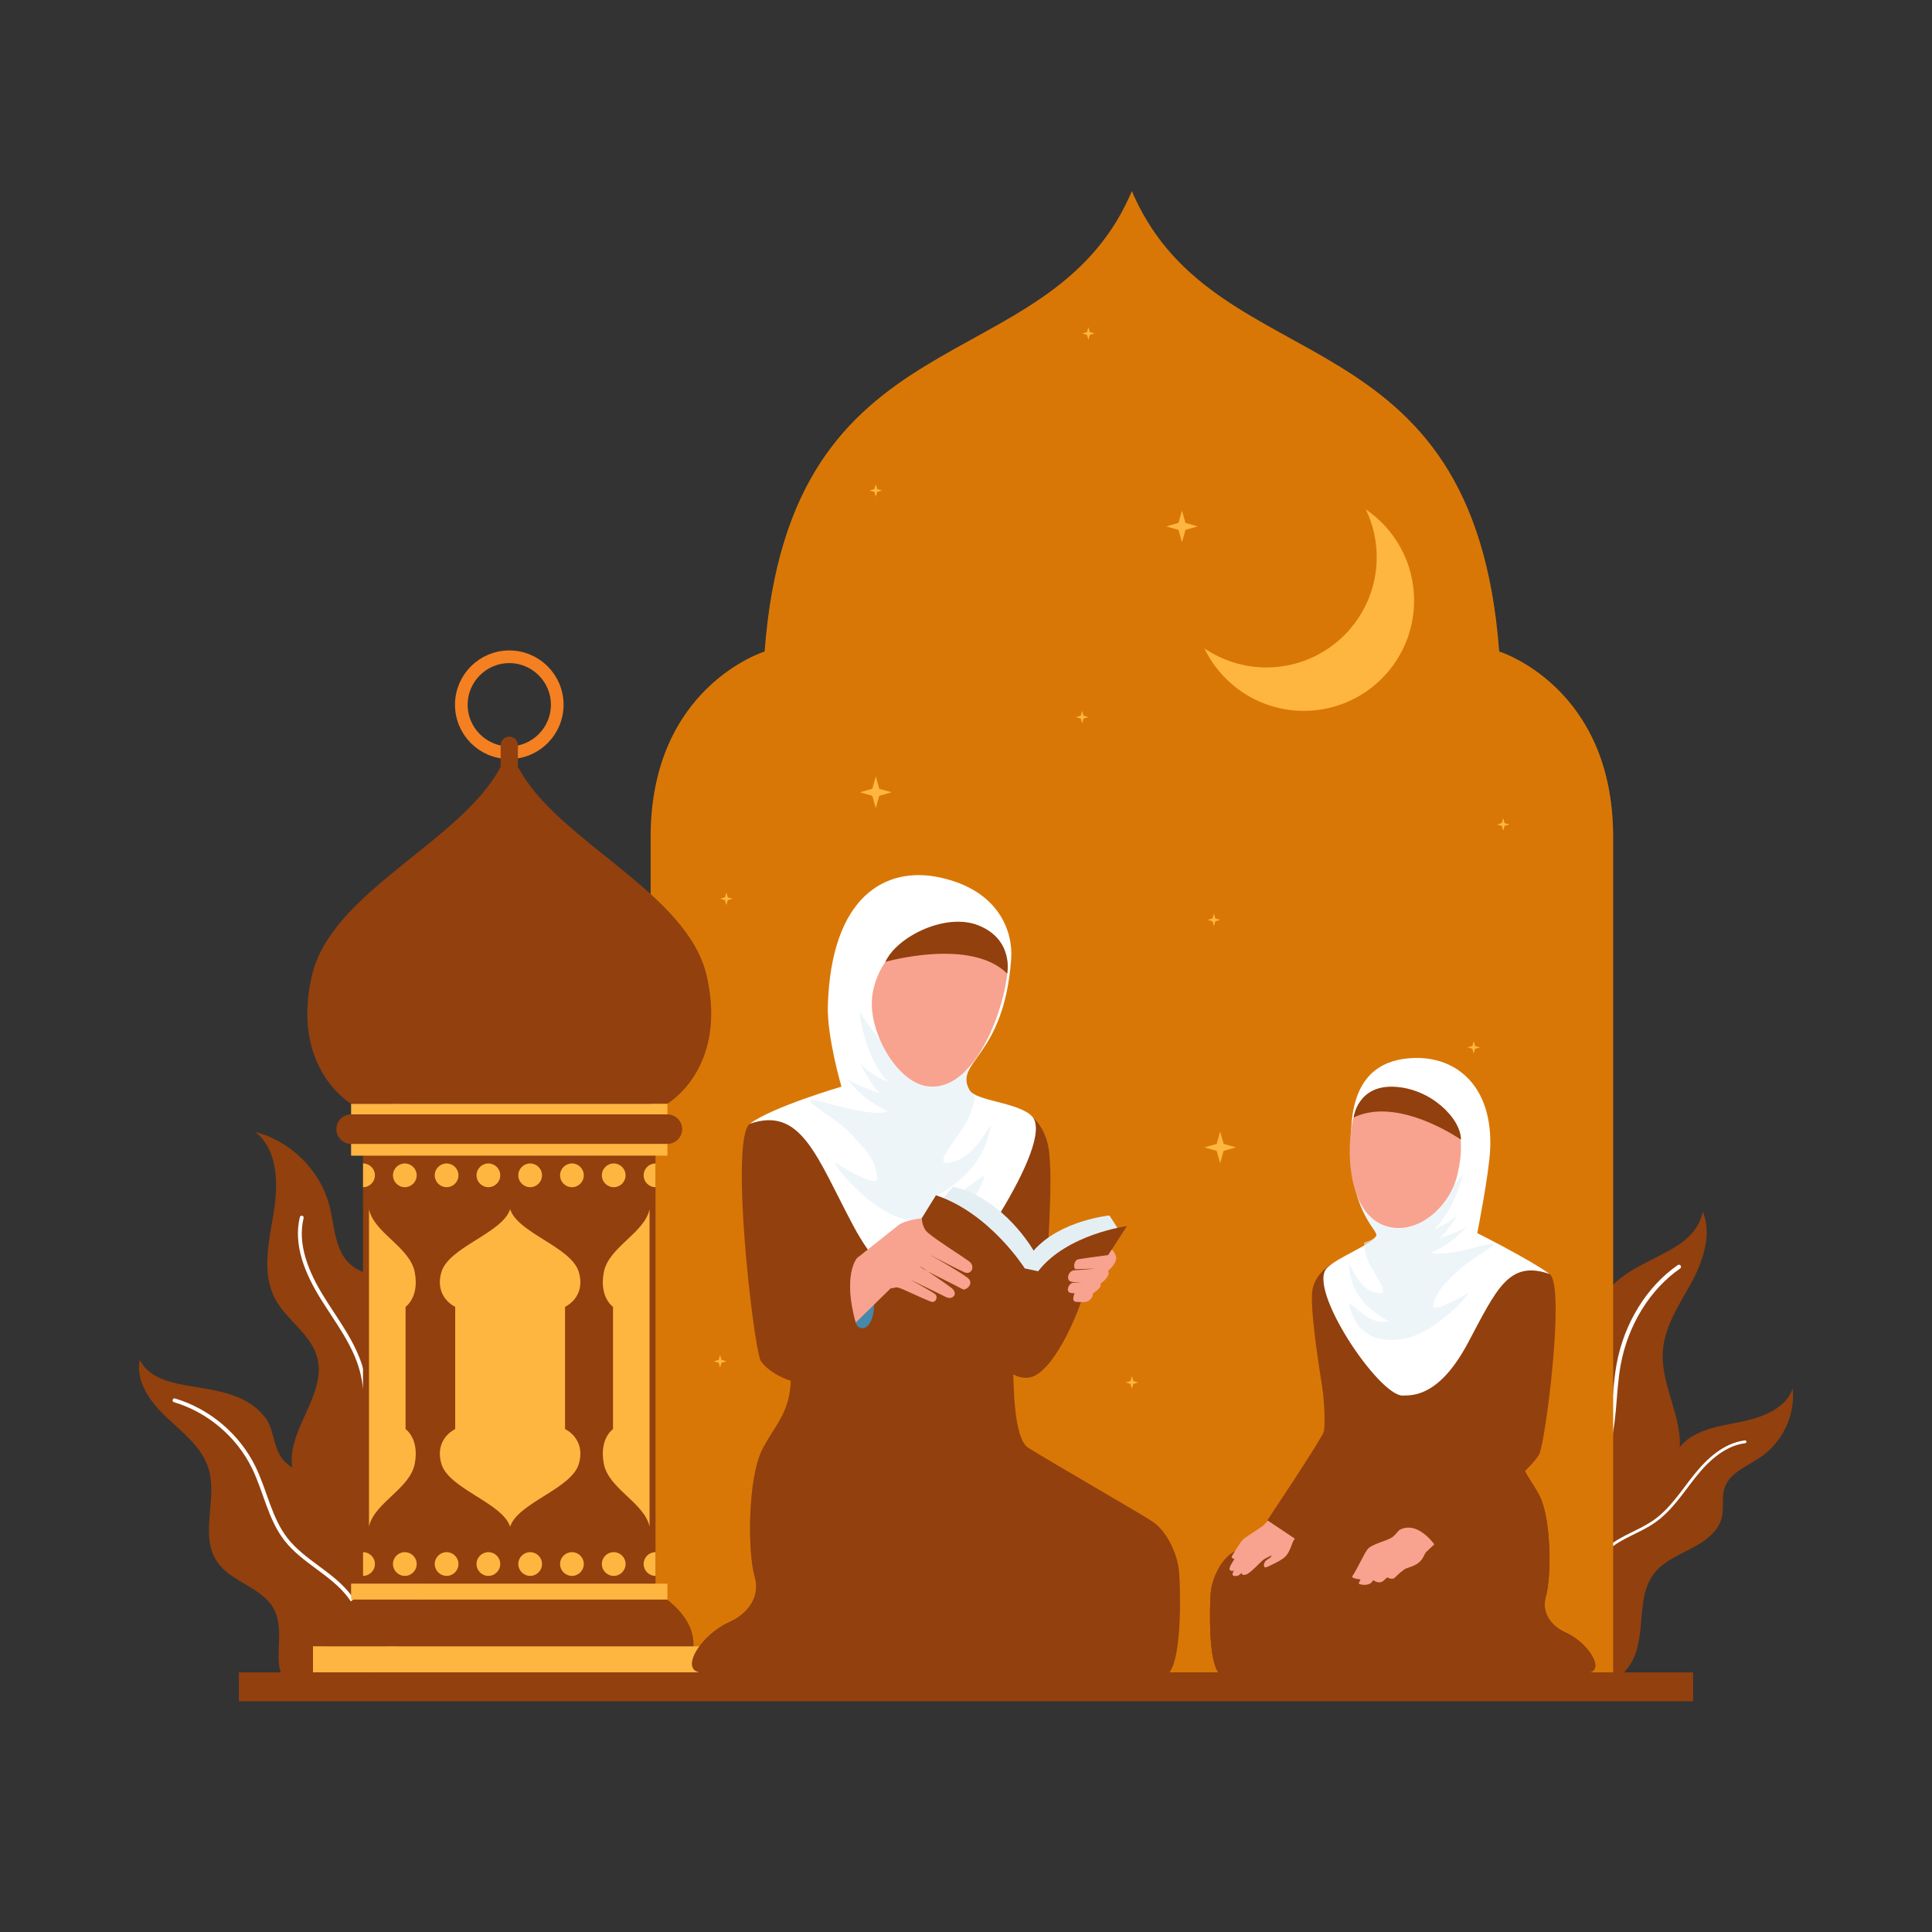 <?xml version="1.0" encoding="utf-8"?>
<!-- Generator: Adobe Illustrator 27.5.0, SVG Export Plug-In . SVG Version: 6.00 Build 0)  -->
<svg version="1.1" xmlns="http://www.w3.org/2000/svg" xmlns:xlink="http://www.w3.org/1999/xlink" x="0px" y="0px"
	 viewBox="0 0 500 500" style="enable-background:new 0 0 500 500;" xml:space="preserve">
<rect x="0" y="0" width="500" height="500" fill="#333333" stroke="none"/>
<g id="BACKGROUND">
	<rect style="fill:transparent;" width="500" height="500"/>
</g>
<g id="OBJECTS">
	<g>
		<path style="fill:#92400e;" d="M379.534,425.967c-3.938-0.485-6.232-6.924-5.317-11.391c0.915-4.467,3.93-7.897,6.907-10.925
			c2.978-3.027,6.17-6.095,7.67-10.344c2.768-7.838-0.889-17.791,3.239-24.779c4.565-7.729,16.233-7.334,19.244-16.026
			c1.437-4.148,0.05-9.132,1.649-13.199c5.835-14.842,24.948-12.748,27.767-25.728c2.462,6.01-0.059,13.13-3.153,18.734
			c-3.094,5.604-6.924,11.195-7.223,17.839c-0.427,9.484,6.533,18.747,3.784,27.694c-2.178,7.087-9.744,10.762-11.28,18.071
			c-1.057,5.031,1.102,10.114,2.049,15.175c0.947,5.06-0.562,10.547-4.911,11.725L379.534,425.967z"/>
		
			<path style="fill:none;stroke:#FFFFFF;stroke-width:1.077;stroke-linecap:round;stroke-linejoin:round;stroke-miterlimit:10;" d="
			M434.509,327.847c-7.92,5.469-13.726,14.894-15.618,25.353c-1.398,7.726-0.782,16.01-3.51,23.242
			c-2.939,7.791-9.37,13.259-12.282,21.064c-2.791,7.481-1.979,16.023-1.115,24.112"/>
	</g>
	<g>
		<path style="fill:#92400e;" d="M102.421,422.569c-3.371-0.874-4.91-4.859-4.98-8.34c-0.07-3.481,0.789-7.027-0.046-10.408
			c-2.563-10.37-18.545-12.445-21.476-22.717c-2.849-9.985,8.885-19.8,6.173-29.824c-1.633-6.037-7.931-9.584-10.874-15.103
			c-3.549-6.653-1.652-14.732-0.414-22.171c1.238-7.438,1.202-16.299-4.675-21.024c9.208,2.354,16.851,10.024,19.174,19.24
			c1.328,5.27,1.319,11.472,5.416,15.043c2.914,2.54,7.155,2.959,10.32,5.18c4.179,2.933,5.689,8.379,6.359,13.441
			c0.669,5.062,0.858,10.401,3.435,14.808c5.328,9.113,18.15,10.343,25.935,17.472c7.899,7.233,8.912,20.756,2.178,29.085
			L102.421,422.569z"/>
		<path style="fill:none;stroke:#FFFFFF;stroke-linecap:round;stroke-linejoin:round;stroke-miterlimit:10;" d="M78.085,315.123
			c-1.719,7.047,1.389,14.359,5.194,20.534c3.805,6.176,8.457,12.04,10.321,19.051c1.552,5.839,1.058,12.135,3.098,17.822
			c2.409,6.714,7.988,11.683,12.544,17.172c4.555,5.489,8.357,12.727,6.222,19.533"/>
	</g>
	<g>
		<path style="fill:#92400e;" d="M119.215,430.981c3.715-1.371,4.577-7.318,2.746-10.83s-5.48-5.641-9.007-7.442
			c-3.527-1.802-7.27-3.585-9.623-6.77c-4.341-5.876-2.901-15.096-8.38-19.928c-6.061-5.344-17.288-2.154-22.046-8.685
			c-2.27-3.116-1.98-7.624-4.39-10.634c-8.795-10.982-26.882-4.545-32.361-14.708c-1.116,5.63,2.834,10.966,7.019,14.894
			c4.185,3.928,9.08,7.664,10.775,13.147c2.42,7.826-2.369,17.279,2.188,24.087c3.61,5.393,11.722,6.611,14.757,12.347
			c2.089,3.948,1.071,8.728,1.223,13.193s2.775,8.682,7.241,8.601L119.215,430.981z"/>
		<path style="fill:none;stroke:#FFFFFF;stroke-linecap:round;stroke-linejoin:round;stroke-miterlimit:10;" d="M45.167,362.404
			c8.834,2.632,16.457,9.09,20.503,17.373c2.989,6.118,4.144,13.197,8.318,18.576c4.497,5.795,11.888,8.791,16.361,14.604
			c4.288,5.572,5.307,12.914,6.18,19.89"/>
	</g>
	<g>
		<path style="fill:#92400e;" d="M383.037,417.3c-0.272-2.477,2.105-4.541,4.515-5.492c2.41-0.951,5.107-1.299,7.247-2.736
			c6.562-4.406,3.832-15.615,10.23-20.24c6.22-4.497,16.132,0.786,22.414-3.629c3.784-2.659,4.611-7.785,7.691-11.184
			c3.713-4.098,9.843-4.931,15.355-6.038c5.511-1.107,11.682-3.433,13.441-8.584c0.765,6.759-2.586,13.855-8.406,17.8
			c-3.328,2.256-7.656,3.862-9.076,7.525c-1.01,2.605-0.193,5.546-0.915,8.235c-0.953,3.552-4.357,5.976-7.713,7.738
			s-7.03,3.275-9.43,6.141c-4.963,5.925-2.469,14.804-5.406,21.854c-2.979,7.153-12.147,11.343-19.716,9.012L383.037,417.3z"/>
		
			<path style="fill:none;stroke:#FFFFFF;stroke-width:0.73;stroke-linecap:round;stroke-linejoin:round;stroke-miterlimit:10;" d="
			M451.614,373.132c-5.365,0.683-9.651,4.659-12.964,8.804c-3.312,4.145-6.187,8.775-10.589,11.841
			c-3.667,2.553-8.187,3.86-11.62,6.7c-4.053,3.353-6.06,8.369-8.698,12.836c-2.638,4.468-6.692,8.886-11.997,9.23"/>
	</g>
	<g>
		<path style="fill:#d97706;" d="M417.472,216.57c0,52.51,0,216.24,0,216.24H168.387c0,0,0-163.73,0-216.24
			c0-38.871,29.495-47.96,29.495-47.96c6.626-88.526,72.457-69.134,94.47-117.805c0.199-0.437,0.391-0.875,0.582-1.323
			c0.183,0.448,0.374,0.886,0.574,1.323c22.013,48.671,87.853,29.279,94.47,117.805C387.977,168.611,417.472,177.699,417.472,216.57
			z"/>
		<path style="fill:#FFB641;" d="M311.703,167.801c4.615,9.568,14.4,16.167,25.726,16.167c15.763,0,28.536-12.774,28.536-28.536
			c0-9.813-4.953-18.469-12.492-23.602c1.814,3.732,2.82,7.924,2.82,12.36c0,15.763-12.783,28.546-28.545,28.546
			C321.807,172.736,316.28,170.912,311.703,167.801z"/>
		<g>
			<polygon style="fill:#FFB641;" points="225.751,204.143 222.576,205.044 225.751,205.945 226.652,209.119 227.552,205.945 
				230.727,205.044 227.552,204.143 226.652,200.969 			"/>
			<polygon style="fill:#FFB641;" points="376.419,329.307 373.244,330.207 376.419,331.108 377.319,334.283 378.22,331.108 
				381.395,330.207 378.22,329.307 377.319,326.132 			"/>
			<polygon style="fill:#FFB641;" points="313.799,237.702 312.536,238.06 313.799,238.418 314.157,239.681 314.516,238.418 
				315.778,238.06 314.516,237.702 314.157,236.439 			"/>
			<polygon style="fill:#FFB641;" points="292.571,357.419 291.309,357.777 292.571,358.135 292.93,359.398 293.288,358.135 
				294.55,357.777 293.288,357.419 292.93,356.156 			"/>
			<polygon style="fill:#FFB641;" points="186.003,351.946 184.74,352.304 186.003,352.662 186.361,353.925 186.719,352.662 
				187.982,352.304 186.719,351.946 186.361,350.683 			"/>
			<polygon style="fill:#FFB641;" points="388.666,213.018 387.403,213.376 388.666,213.735 389.024,214.997 389.382,213.735 
				390.645,213.376 389.382,213.018 389.024,211.756 			"/>
			<polygon style="fill:#FFB641;" points="187.624,232.234 186.361,232.592 187.624,232.95 187.982,234.213 188.34,232.95 
				189.603,232.592 188.34,232.234 187.982,230.971 			"/>
			<polygon style="fill:#FFB641;" points="279.699,185.231 278.436,185.589 279.699,185.947 280.057,187.21 280.415,185.947 
				281.678,185.589 280.415,185.231 280.057,183.968 			"/>
			<polygon style="fill:#FFB641;" points="381.037,270.703 379.774,271.061 381.037,271.419 381.395,272.682 381.753,271.419 
				383.016,271.061 381.753,270.703 381.395,269.44 			"/>
			<polygon style="fill:#FFB641;" points="226.294,126.591 225.031,126.95 226.294,127.308 226.652,128.57 227.01,127.308 
				228.273,126.95 227.01,126.591 226.652,125.329 			"/>
			<polygon style="fill:#FFB641;" points="281.32,85.948 280.057,86.306 281.32,86.664 281.678,87.927 282.036,86.664 
				283.299,86.306 282.036,85.948 281.678,84.685 			"/>
			<polygon style="fill:#FFB641;" points="372.178,394.761 370.915,395.12 372.178,395.478 372.536,396.74 372.894,395.478 
				374.157,395.12 372.894,394.761 372.536,393.499 			"/>
			<polygon style="fill:#FFB641;" points="304.989,135.328 301.814,136.229 304.989,137.13 305.889,140.304 306.79,137.13 
				309.965,136.229 306.79,135.328 305.889,132.154 			"/>
			<polygon style="fill:#FFB641;" points="314.878,296.044 311.703,296.945 314.878,297.845 315.778,301.02 316.679,297.845 
				319.854,296.945 316.679,296.044 315.778,292.869 			"/>
		</g>
		<path style="opacity:0.36;fill:#d97706;" d="M417.469,216.57c0,52.51,0,216.24,0,216.24h-9.62c0,0,0-163.73,0-216.24
			c0-38.87-28.35-47.96-28.35-47.96c-6.2-86.15-66.3-70.1-89.02-114.02c0.65-1.21,1.28-2.47,1.87-3.78c0.2-0.44,0.39-0.88,0.58-1.33
			c0.19,0.45,0.38,0.89,0.58,1.33c22.01,48.67,87.85,29.27,94.47,117.8C387.979,168.61,417.469,177.7,417.469,216.57z"/>
	</g>
	<g>
		<path style="fill:#92400e;" d="M179.478,425.489v2.129H84.583v-2.133c0-4.924,3.461-9.706,9.828-13.576l0.003-0.002h75.226l0,0
			C176.013,415.778,179.478,420.562,179.478,425.489z"/>
		<rect x="93.957" y="296.944" style="fill:#92400e;" width="75.692" height="114.167"/>
		<rect x="93.957" y="299.075" style="opacity:0.36;fill:#92400e;" width="13.882" height="110.774"/>
		<path style="fill:#FFB641;" d="M149.812,378.815c-1.871,6.522-15.812,10.088-17.792,16.304
			c-1.981-6.216-15.921-9.783-17.792-16.304c-1.878-6.522,3.578-8.969,3.578-8.969v-31.637c0,0-5.455-2.442-3.578-8.964
			c1.871-6.526,15.811-10.092,17.792-16.309c1.981,6.216,15.921,9.783,17.792,16.309c1.878,6.522-3.578,8.964-3.578,8.964v31.637
			C146.234,369.847,151.69,372.293,149.812,378.815z"/>
		<path style="fill:none;stroke:#F48021;stroke-width:3.281;stroke-miterlimit:10;" d="M144.212,182.384
			c0,6.854-5.556,12.41-12.41,12.41c-6.854,0-12.41-5.556-12.41-12.41s5.556-12.41,12.41-12.41
			C138.657,169.975,144.212,175.53,144.212,182.384z"/>
		<path style="fill:#92400e;" d="M90.954,285.682c0,0-15.678-8.989-10.281-32.994c4.907-21.923,38.702-34.771,48.897-54.241
			c0.948-1.81,3.518-1.81,4.466,0c10.195,19.47,43.99,32.318,48.897,54.241c5.397,24.005-10.281,32.994-10.281,32.994H90.954z"/>
		<path style="fill:#FFB641;" d="M168.107,395.12c-1.318-6.216-10.595-9.783-11.84-16.304c-1.25-6.522,2.381-8.969,2.381-8.969
			v-31.637c0,0-3.631-2.442-2.381-8.964c1.245-6.526,10.522-10.092,11.84-16.309V395.12z"/>
		<path style="fill:#FFB641;" d="M95.498,312.936c1.318,6.216,10.595,9.783,11.84,16.304c1.25,6.522-2.381,8.969-2.381,8.969v31.637
			c0,0,3.631,2.442,2.381,8.964c-1.245,6.526-10.522,10.093-11.84,16.309V312.936z"/>
		<rect x="90.882" y="285.682" style="fill:#FFB641;" width="81.842" height="13.393"/>
		<rect x="90.882" y="285.682" style="opacity:0.36;fill:#FFB641;" width="12.726" height="13.393"/>
		<rect x="90.882" y="409.849" style="fill:#FFB641;" width="81.842" height="4.118"/>
		<rect x="90.882" y="409.849" style="opacity:0.36;fill:#FFB641;" width="18.636" height="4.118"/>
		<rect x="81.006" y="426.074" style="fill:#FFB641;" width="101.595" height="6.737"/>
		<rect x="81.006" y="426.074" style="opacity:0.36;fill:#FFB641;" width="21.518" height="6.737"/>
		<g>
			<path style="fill:#FFB641;" d="M93.957,307.243c1.695,0,3.07-1.374,3.07-3.07c0-1.695-1.374-3.07-3.07-3.07V307.243z"/>
			<path style="fill:#FFB641;" d="M107.839,304.173c0,1.695-1.374,3.07-3.07,3.07c-1.695,0-3.07-1.374-3.07-3.07
				c0-1.695,1.374-3.07,3.07-3.07C106.465,301.104,107.839,302.478,107.839,304.173z"/>
			<path style="fill:#FFB641;" d="M118.651,304.173c0,1.695-1.374,3.07-3.07,3.07c-1.695,0-3.07-1.374-3.07-3.07
				c0-1.695,1.374-3.07,3.07-3.07C117.277,301.104,118.651,302.478,118.651,304.173z"/>
			<path style="fill:#FFB641;" d="M129.463,304.173c0,1.695-1.374,3.07-3.07,3.07s-3.07-1.374-3.07-3.07
				c0-1.695,1.374-3.07,3.07-3.07S129.463,302.478,129.463,304.173z"/>
			<path style="fill:#FFB641;" d="M140.275,304.173c0,1.695-1.374,3.07-3.07,3.07c-1.695,0-3.07-1.374-3.07-3.07
				c0-1.695,1.374-3.07,3.07-3.07C138.901,301.104,140.275,302.478,140.275,304.173z"/>
			<path style="fill:#FFB641;" d="M151.087,304.173c0,1.695-1.374,3.07-3.07,3.07s-3.07-1.374-3.07-3.07
				c0-1.695,1.374-3.07,3.07-3.07S151.087,302.478,151.087,304.173z"/>
			<path style="fill:#FFB641;" d="M161.9,304.173c0,1.695-1.374,3.07-3.07,3.07c-1.695,0-3.07-1.374-3.07-3.07
				c0-1.695,1.374-3.07,3.07-3.07C160.525,301.104,161.9,302.478,161.9,304.173z"/>
			<path style="fill:#FFB641;" d="M169.642,307.243c-1.695,0-3.07-1.374-3.07-3.07c0-1.695,1.374-3.07,3.07-3.07V307.243z"/>
		</g>
		<g>
			<path style="fill:#FFB641;" d="M93.957,407.837c1.695,0,3.07-1.374,3.07-3.07c0-1.695-1.374-3.07-3.07-3.07V407.837z"/>
			<path style="fill:#FFB641;" d="M107.839,404.767c0,1.695-1.374,3.07-3.07,3.07c-1.695,0-3.07-1.374-3.07-3.07
				c0-1.695,1.374-3.07,3.07-3.07C106.465,401.698,107.839,403.072,107.839,404.767z"/>
			<path style="fill:#FFB641;" d="M118.651,404.767c0,1.695-1.374,3.07-3.07,3.07c-1.695,0-3.07-1.374-3.07-3.07
				c0-1.695,1.374-3.07,3.07-3.07C117.277,401.698,118.651,403.072,118.651,404.767z"/>
			<path style="fill:#FFB641;" d="M129.463,404.767c0,1.695-1.374,3.07-3.07,3.07s-3.07-1.374-3.07-3.07
				c0-1.695,1.374-3.07,3.07-3.07S129.463,403.072,129.463,404.767z"/>
			<path style="fill:#FFB641;" d="M140.275,404.767c0,1.695-1.374,3.07-3.07,3.07c-1.695,0-3.07-1.374-3.07-3.07
				c0-1.695,1.374-3.07,3.07-3.07C138.901,401.698,140.275,403.072,140.275,404.767z"/>
			<path style="fill:#FFB641;" d="M151.087,404.767c0,1.695-1.374,3.07-3.07,3.07s-3.07-1.374-3.07-3.07
				c0-1.695,1.374-3.07,3.07-3.07S151.087,403.072,151.087,404.767z"/>
			<path style="fill:#FFB641;" d="M161.9,404.767c0,1.695-1.374,3.07-3.07,3.07c-1.695,0-3.07-1.374-3.07-3.07
				c0-1.695,1.374-3.07,3.07-3.07C160.525,401.698,161.9,403.072,161.9,404.767z"/>
			<path style="fill:#FFB641;" d="M169.642,407.837c-1.695,0-3.07-1.374-3.07-3.07c0-1.695,1.374-3.07,3.07-3.07V407.837z"/>
		</g>
		<path style="fill:#92400e;" d="M172.724,288.405H90.882c-2.11,0-3.82,1.71-3.82,3.82l0,0c0,2.11,1.71,3.82,3.82,3.82h81.842
			c2.11,0,3.82-1.71,3.82-3.82l0,0C176.544,290.115,174.834,288.405,172.724,288.405z"/>
		<path style="opacity:0.36;fill:#92400e;" d="M100.897,294.929c0.701,0.689,1.654,1.114,2.71,1.114H90.884
			c-1.057,0-2.01-0.425-2.71-1.114c-0.689-0.701-1.114-1.654-1.114-2.71c0-2.102,1.711-3.813,3.824-3.813h12.724
			c-2.113,0-3.824,1.711-3.824,3.813C99.784,293.276,100.208,294.229,100.897,294.929z"/>
		<path style="opacity:0.36;fill:#92400e;" d="M107.592,413.967c0,0-7.108,3.973-7.326,12.104H84.579v-0.586
			c0-4.088,2.389-8.073,6.844-11.518H107.592z"/>
		<path style="opacity:0.36;fill:#92400e;" d="M129.572,198.445c0,0-2.059,11.392-10.174,20.314
			c-7.222,7.941-41.306,36.552-17.972,66.926H90.953c0,0-15.675-8.992-10.278-32.992
			C85.578,230.771,119.374,217.921,129.572,198.445z"/>
		<path style="fill:#92400e;" d="M134.036,198.448h-4.466v-5.574c0-1.233,1-2.233,2.233-2.233l0,0c1.233,0,2.233,1,2.233,2.233
			V198.448z"/>
	</g>
	<g>
		<path style="fill:#92400e;" d="M256.835,288.217c-9.366,5.493,1.21,61.433,3.569,65.54c1.597,2.781,5.04,3.206,6.852,2.501
			c6.129-2.382,11.96-17.24,12.65-19.857c0.865-3.282-2.048-11.53-6.97-8.279c-1.325,0.875-2.214,1.112-2.214,1.112
			s2.038-23.94,0.639-32.145C269.962,288.885,263.115,284.534,256.835,288.217z"/>
		<path style="opacity:0.36;fill:#92400e;" d="M257.245,341.092c1.28,6.661,2.527,11.55,3.161,12.665
			c1.597,2.778,5.042,3.205,6.847,2.505c6.136-2.384,11.965-17.237,12.654-19.862c0.361-1.367,0.066-3.609-0.766-5.512
			c-0.109,0.066-0.219,0.12-0.328,0.175c-2.866,1.52-5.534,3.412-8.498,4.725c-1.52,0.678-3.139,1.192-4.801,1.389
			c-1.378,0.164-2.953-0.339-4.277-0.022C259.433,337.581,258.022,339.32,257.245,341.092z"/>
		<path style="fill:#92400e;" d="M181.154,432.811c22.954,0,112.357,0,121.481,0c3.194-4.102,2.892-20.475,2.523-25.772
			c-0.325-4.677-3.099-10.707-6.828-13.223c-2.57-1.772-25.774-15.103-32.161-19.095c-7.459-4.659-1.608-51.427-4.539-64.453
			c-2.33-10.336-3.358-15.312-13.322-18.911c-14.207-5.14-33.105,0.21-46.842,5.274c-11.921,4.397,2.951,53.82,3.17,57.954
			c0.525,10.215-3.653,13.606-6.912,19.687c-0.153,0.273-0.295,0.547-0.438,0.831c-3.839,7.678-3.784,26.752-2.001,32.823
			c1.586,5.436-1.838,9.734-6.475,11.823C181.296,423.119,175.948,432.024,181.154,432.811z"/>
		<path style="opacity:0.36;fill:#92400e;" d="M204.155,361.499c0.252,0.175,0.514,0.361,0.788,0.536
			c3.915,2.505,8.848,3.347,13.365,2.275c8.914-2.1,15.564-10.992,24.707-11.32c6.858-0.241,12.753,4.43,18.714,7.853
			c0.241,0.142,0.492,0.273,0.733,0.405c-1.039-16.165,1.225-41.857-0.831-50.978c-2.33-10.336-3.358-15.312-13.322-18.911
			c-14.207-5.14-33.105,0.21-46.842,5.274c-11.921,4.397,2.951,53.82,3.17,57.954C204.778,357.32,204.581,359.563,204.155,361.499z"
			/>
		<path style="fill:#92400e;" d="M194.025,290.844c-5.207,4.073,0.924,57.509,2.818,61.213c1.508,2.949,16.419-21.512,16.419-21.512
			s-0.765-23.465-2.165-31.67C209.698,290.67,199.455,286.597,194.025,290.844z"/>
		<path style="fill:#FFFFFF;" d="M261.697,248.081c0.488-6.932-3.116-17.71-18.507-21.004c-14.048-3.007-28.087,4.91-28.945,33.192
			c-0.245,8.095,3.524,20.952,3.524,20.952s-17.847,5.211-23.744,9.624c13.34-4.648,17.304,8.516,26.772,26.316
			c9.469,17.801,19.671,18.563,22.707,17.426c3.037-1.136,30.199-38.979,23.535-45.737c-3.542-3.592-14.57-3.892-16.159-6.755
			C246.771,274.687,259.88,273.909,261.697,248.081z"/>
		<path style="opacity:0.63;fill:#E4EFF4;" d="M220.375,293.633c3.139,3.456,6.278,6.311,6.661,11.156
			c0.241,3.052-9.679-3.15-10.161-3.533c-3.566-2.822,6.201,10.806,16.351,14.032c6.475,2.056,15.564,1.433,20.103-7.383
			c4.539-8.804-3.576,2.067-9.362,2.341c-5.775,0.273-1.783,0.142,3.992-4.539c5.786-4.681,7.568-10.051,8.258-13.496
			c0.689-3.434-2.745,6.059-8.531,8.126c-5.786,2.067-3.85-0.82,1.236-7.984c2.166-3.051,3.095-6.3,3.434-9.023
			c-0.7-0.361-1.214-0.766-1.477-1.236c-1.083-1.947-0.973-3.434-0.186-5.042c-4.014,0.273-14.765,0.711-17.871-2.045
			c-3.861-3.412-10.325-13.092-10.325-13.092s0.755,10.598,7.175,18.035c-0.273-0.098-4.626-1.859-7.164-4.922
			c0.197,0.405,3.456,6.847,5.337,7.951c-0.426-0.142-7.295-2.494-8.783-3.97c0.241,0.339,4.123,5.72,10.62,8.52
			c0,0-1.816,1.794-14.623-1.783C202.252,282.171,215.573,288.34,220.375,293.633z"/>
		<path style="fill:#F7A38F;" d="M239.744,281.079c-7.751-1.266-14.925-13.973-14.052-22.864c0.766-7.798,7.02-16.733,15.925-15.465
			c8.905,1.269,15.881,2.835,18.367,4.401C263.437,249.328,255.13,283.593,239.744,281.079z"/>
		<path style="fill:#92400e;" d="M229.142,248.924c0,0,22.056-6.337,31.52,3.051c0,0,1.799-8.7-7.321-12.443
			C244.841,236.044,232.103,242.385,229.142,248.924z"/>
		<path style="fill:#92400e;" d="M196.843,352.057c1.508,2.949,9.124,6.969,12.045,5.347c1.495-0.83,13.378-10.929,14.465-13.3
			c5.643-1.637,3.329-21.726-1.572-18.444c-4.902,3.282-8.519,4.885-8.519,4.885S194.949,348.353,196.843,352.057z"/>
		<path style="opacity:0.36;fill:#92400e;" d="M269.447,389.96c5.355,2.349,10.998,5.013,12.457,10.777
			c-4.824-5.774-12.466-8.715-19.953-11.552c-13.249-5.019-27.15-10.098-44.077-7.463c7.105-3.154,13.813-2.588,20.006-1.829
			c3.389,0.415,6.795,0.854,10.442,0.709c2.721-0.108,7.461-2.035,8.977-0.502c1.794,1.814,2.538,4.342,4.733,5.937
			C264.248,387.647,266.848,388.82,269.447,389.96z"/>
		<path style="opacity:0.36;fill:#92400e;" d="M181.155,432.806h121.479c3.194-4.102,2.888-20.475,2.527-25.768
			c-0.219-3.084-1.498-6.759-3.434-9.625c2.942,11.944-3.161,25.549-17.325,13.661c3.117,5.687-2.537,9.581-8.947,10.434
			c-34.157,4.561-78.857,3.839-77.665-33.019c0.109-3.336,0.142-9.734,0.295-14.875c-0.12,0.219-0.241,0.438-0.361,0.656
			c-0.153,0.273-0.295,0.547-0.437,0.831c-3.839,7.678-3.784,26.753-2.002,32.823c1.586,5.436-1.837,9.734-6.475,11.823
			C181.297,423.116,175.949,432.018,181.155,432.806z"/>
		<path style="fill:#4689AA;" d="M221.781,325.66c-1.407,1.672-1.108,13.084-0.322,16.609c0.449,2.01,3.552,2.505,4.492-2.102
			C227.291,333.603,223.317,323.834,221.781,325.66z"/>
		<g>
			<g>
				<path style="fill:#E4EFF4;" d="M289.569,318.327l-2.457-3.769c0,0-12.791,1.277-19.619,9.109c0,0-7.624-13.527-20.833-16.552
					l-4.655,5.52l23.362,19.975L289.569,318.327z"/>
				<polygon style="opacity:0.36;fill:#E4EFF4;" points="246.66,307.115 244.882,311.533 242.791,311.703 				"/>
				<path style="fill:#92400e;" d="M265.219,328.271c0,0-9.002-14.303-23.004-18.933l-11.573,18.734l19.249,19.921l5.397,1.138
					c0,0,12.592-8.394,20.806-7.789l15.56-24.032c0,0-15.541,2.06-22.982,11.69L265.219,328.271z"/>
			</g>
			<path style="fill:#F7A38F;" d="M286.798,324.811c0,0-6.424,0.846-7.739,1.092c-1.18,0.221-1.449,2.56-0.537,2.56l5.042-0.169
				c0,0-3.851,0.383-5.499,0.45c-1.648,0.067-2.376,2.725-0.697,2.994c1.68,0.269,2.702,0.24,2.702,0.24s-1.023,0.059-2.232-0.009
				c-1.209-0.067-2.325,2.515-0.58,2.671c0.431,0.039,0.857,0.06,0.857,0.06s-1.029,2.136,0.403,2.217
				c1.432,0.081,2.29,0.167,3.029-0.169c0.739-0.336,1.411-1.344,1.277-2.016c0,0,2.553-1.545,1.948-2.486
				c0,0,2.773-1.881,2.025-3.359c0,0,2.543-2.217,2.006-3.762c-0.537-1.545-1.108-1.701-1.108-1.701L286.798,324.811z"/>
			<path style="fill:#F68B64;" d="M242.443,325.033c-1.038-0.706-1.787-1.199-1.787-1.199
				C240.512,323.941,241.267,324.404,242.443,325.033z"/>
			<g>
				<path style="fill:#F7A38F;" d="M221.459,342.269c0,0,7.749-7.59,9.015-8.83c0.171-0.162,0.604-0.014,0.854-0.113
					c0.693-0.275,1.185-0.173,2.589,0.458c1.253,0.553,4.858,2.226,6.949,3.063c1.347,0.543,1.994-1.3,1.109-1.943
					c-1.186-0.874-5.595-3.28-6.44-3.747c0.997,0.469,6.397,3.083,9.347,4.542c1.598,0.794,3.266-0.834,1.38-2.358
					c-1.107-0.888-4.17-2.964-6.168-4.314c2.516,1.352,6.925,3.469,9.068,4.636c0.709,0.393,3.219-1.482,1.185-3.022
					c-2.246-1.691-8.449-5.19-9.959-6.041c1.342,0.709,6.368,3.366,9.159,4.64c1.857,0.863,2.972-1.535,1.259-2.794
					c-2.267-1.665-7.744-4.996-10.635-7.386c-1.619-1.346-1.594-3.776-1.594-3.776c0.015-0.003-4.696,0.465-6.348,2.026
					l-10.417,8.261C221.813,325.571,217.992,329.834,221.459,342.269z M238.238,327.8c0,0,0.748,0.492,1.787,1.199
					C238.848,328.37,238.094,327.906,238.238,327.8z"/>
				<path style="opacity:0.36;fill:#F7A38F;" d="M221.459,342.269c0,0,7.749-7.59,9.015-8.83c0,0-2.704-1.757-2.956-4.535
					c0,0-0.93,2.391,0.692,4.514l-6.867,5.858c0,0-2.178-9.378,0.448-13.68l-0.021,0.026
					C221.378,326.118,218.198,330.592,221.459,342.269z"/>
			</g>
		</g>
		<path style="opacity:0.36;fill:#92400e;" d="M213.262,330.545c0,0-11.308-2.801-15.202,13.192c0,0,2.396-7.159,5.641-8.068
			c0,0-2.007,3.033-1.358,7.446C202.343,343.115,203.546,333.374,213.262,330.545z"/>
	</g>
	<g>
		<path style="fill:#92400e;" d="M344.198,370.65c0,0-5.644-30.35-4.539-36.828c1.105-6.478,10.029-10.352,14.315-6.999
			c4.111,3.216-4.032,71.015-4.032,71.015l-17.938-4.802L344.198,370.65z"/>
		<path style="fill:#92400e;" d="M411.228,432.811c-18.123,0-88.71,0-95.914,0c-2.522-3.238-2.283-16.166-1.992-20.348
			c0.257-3.692,2.447-8.454,5.391-10.44c2.029-1.399,20.504-11.689,25.392-15.076c10.157-7.037-0.224-31.817,3.584-44.888
			c2.339-8.031,2.651-12.089,10.518-14.931c11.217-4.059,26.138,3.166,36.983,7.164c9.412,3.471-2.33,33.493-2.503,36.757
			c-0.414,8.065,2.884,10.742,5.458,15.544c0.121,0.216,0.233,0.432,0.345,0.656c3.031,6.062,2.988,21.122,1.58,25.915
			c-1.252,4.292,1.451,7.685,5.112,9.335C411.115,425.159,415.338,432.189,411.228,432.811z"/>
		<path style="fill:#92400e;" d="M411.228,432.811c-18.123,0-88.71,0-95.914,0c-2.522-3.238-2.283-16.166-1.992-20.348
			c0.257-3.692,2.447-8.454,5.391-10.44c2.029-1.399,20.504-11.689,25.392-15.076c10.157-7.037-0.224-31.817,3.584-44.888
			c2.339-8.031,2.651-12.089,10.518-14.931c11.217-4.059,26.138,3.166,36.983,7.164c9.412,3.471-2.33,33.493-2.503,36.757
			c-0.414,8.065,2.884,10.742,5.458,15.544c0.121,0.216,0.233,0.432,0.345,0.656c3.031,6.062,2.988,21.122,1.58,25.915
			c-1.252,4.292,1.451,7.685,5.112,9.335C411.115,425.159,415.338,432.189,411.228,432.811z"/>
		<path style="opacity:0.36;fill:#92400e;" d="M411.23,432.81h-95.92c-2.52-3.24-2.28-16.16-1.99-20.35
			c0.12-1.75,0.68-3.76,1.56-5.59c-0.52,8.61,4.91,17.11,14.83,8.78c-2.46,4.49,2,7.56,7.06,8.24c26.97,3.6,63.74-11.62,56.68-27.15
			c-2.26-4.98-13.91-0.88-20.91,4.8c-6.65,5.4-16.02,14.26-22.6,7.47c-1.99-2.06,7.12-9.34,4.32-8.73
			c-10.31,2.23-15.21,5.52-23.96,11.43c2.13-4.18,5.86-7.33,9.78-9.91c3.92-2.58,8.478-7.163,8.88-17.19
			c1.798,8.377,13.257,8.889,21.74-1.68c9.1-11.337,15.12-25.56,13.71-40.03c-2.5,7.36-10.867,18.689-19.235,19.928
			c-4.404,0.652-13.855-10.918-16.245-14.678c0.63,8,0.4,16.77-0.24,24.77c0.23-2.86-0.21-6.32-0.79-9.7
			c-0.85-7.65,0.135-16.425-0.779-18.493c-1.23-2.784-8.274-13.515-2.675-17.368c9.822-6.758,39.894,2.931,50.744,6.931
			c9.41,3.47-2.33,33.5-2.5,36.76c-0.42,8.07,2.88,10.74,5.45,15.54c0.13,0.22,0.24,0.44,0.35,0.66c3.03,6.06,2.99,21.12,1.58,25.91
			c-1.25,4.3,1.45,7.69,5.11,9.34C411.12,425.16,415.34,432.19,411.23,432.81z"/>
		<path style="opacity:0.36;fill:#92400e;" d="M345.2,386.04c-0.52,3.06-1.52,5.99-3.53,8.32c-1.43,1.65-3.31,2.92-4.49,4.77
			c-0.73,1.15-1.16,2.49-1.98,3.6c-1.21,1.65-3.16,2.59-5.09,3.3c-2.22,0.82-4.53,1.42-6.86,1.79c-1.56,0.24-3.45,0.25-4.36-1.03
			c-0.9-1.27-0.33-3.81,0.43-5.09c0.02-0.04,0.05-0.08,0.08-0.12c3.95-2.42,20.18-11.5,24.71-14.63
			C344.5,386.68,344.87,386.38,345.2,386.04z"/>
		<g>
			<path style="fill:#F7A38F;" d="M363.738,393.79c0,0-2.323,3.305-3.421,4.047c-1.458,0.985-5.199,1.718-6.343,3.056
				c-0.943,1.102-2.333,4.49-3.991,7.042c-0.39,0.6,2.116,0.809,2.116,0.809s-0.052,0.217-0.484,1.029
				c-0.123,0.23,2.829,1.083,3.756-0.841c0,0,1.596,1.249,2.77,0.077c0.565-0.564,0.885-0.808,0.885-0.808s1.248,0.864,2.051-0.005
				c0.399-0.431,2.131-2.008,2.786-2.261c0.655-0.253,2.492-0.725,3.545-1.735c1.052-1.01,1.237-2.07,1.658-2.517
				c0.421-0.447,4.041-3.773,4.041-3.773L363.738,393.79z"/>
			<path style="opacity:0.36;fill:#F7A38F;" d="M351.499,408.672l4.893-6.697c0,0-0.783,1.962-1.417,2.857
				c-0.634,0.895-2.875,3.912-2.875,3.912L351.499,408.672z"/>
			<path style="opacity:0.36;fill:#F7A38F;" d="M355.372,408.931l3.406-5.926l-4.515,6.946
				C354.263,409.952,354.802,409.922,355.372,408.931z"/>
			<polygon style="opacity:0.36;fill:#F7A38F;" points="359.026,408.201 362.217,403.896 358.141,409.009 			"/>
		</g>
		<g>
			<path style="fill:#F7A38F;" d="M327.13,394.61c1.104-1.104,2.703-3.099,2.703-3.099l7.028,4.085c0,0-1.814,2.632-2.146,3.2
				c-0.412,0.704-0.854,2.998-2.311,4.277c-0.934,0.82-4.45,2.575-4.954,2.575c-0.504,0-0.618-1.46,0.756-2.182
				c0.76-0.399,0.943-0.945,0.943-0.945s-1.458,0.626-2.15,1.105c-0.692,0.479-3.438,3.63-4.609,3.896
				c-1.171,0.266-1.086-0.49-1.086-0.49s-0.585,0.937-1.756,0.841c-1.171-0.096-0.185-1.407-0.185-1.407s-0.933,0.299-1.146-0.286
				c-0.213-0.585,1.277-2.714,1.277-2.714s-1.046-0.164-0.639-0.798c0.407-0.634,2.137-3.638,2.989-4.383
				C322.696,397.538,326.297,395.443,327.13,394.61z"/>
			<path style="opacity:0.36;fill:#F7A38F;" d="M321.304,407.031l3.869-5.232c0,0-0.372-0.067-0.579,0.259
				C324.387,402.384,321.304,407.031,321.304,407.031z"/>
			<path style="opacity:0.36;fill:#F7A38F;" d="M319.363,406.465l4.219-5.685c0,0-0.947,0.718-1.035,0.828
				C322.458,401.719,319.363,406.465,319.363,406.465z"/>
			<path style="opacity:0.36;fill:#F7A38F;" d="M319.494,403.465l2.865-3.844c0,0-1.533,1.431-1.63,1.649
				S319.494,403.465,319.494,403.465z"/>
		</g>
		<path style="fill:#92400e;" d="M383.016,369.903c0,0,3.466-30.362,4.571-36.839c1.105-6.478,9.192-6.694,13.479-3.341
			c4.111,3.216-1.166,43.739-2.711,46.638c-2.88,5.404-26.728,23.915-26.728,23.915s-4.824-7.542-10.054-3.969L383.016,369.903z"/>
		<path style="fill:#FFFFFF;" d="M349.806,290.541c1.135-13.472,9.018-16.438,15.904-16.727c11.332-0.475,20.653,7.419,19.947,23.54
			c-0.28,6.388-3.339,21.771-3.339,21.771s14.091,7.114,18.747,10.599c-10.532-3.67-13.662,3.723-21.137,17.778
			c-7.476,14.054-14.362,13.611-16.921,13.667c-6.129,0.134-24.85-27.683-19.589-33.019c2.797-2.836,11.591-6.027,12.758-8.333
			C356.958,318.269,347.9,313.161,349.806,290.541z"/>
		<path style="opacity:0.63;fill:#E4EFF4;" d="M370.97,337.73c-0.48,2.41,7.94-2.48,8.35-2.79c3.08-2.22-5.91,8.54-14.23,11.08
			c-5.3,1.63-12.42,1.13-15.17-5.83c-2.76-6.95,2.63,1.64,7.17,1.85c4.53,0.22,1.39,0.11-2.73-3.58c-4.12-3.7-5.03-7.94-5.25-10.66
			c-0.22-2.71,1.6,4.79,5.97,6.42c4.38,1.63,3.12-0.65-0.22-6.3c-1.25-2.12-1.73-4.36-1.84-6.34c1.56-0.47,2.78-1,3.16-1.76
			c0.58-1.15-4.28-4.27-6.02-15.08c5.36,2.8,16.75,11.32,19.04,9.48c3.28-2.62,9.08-9.95,9.38-10.32c-0.09,0.5-1.77,8.53-7.36,14.22
			c0.23-0.07,3.8-1.46,6.09-3.84c-0.36,0.59-3.39,5.39-4.93,6.23c0.35-0.11,6-1.96,7.31-3.13c-0.22,0.27-3.79,4.52-9.19,6.73
			c0,0,1.27,1.41,11.72-1.41c10.44-2.82-0.65,2.05-4.94,6.23C374.47,331.65,371.73,333.91,370.97,337.73z"/>
		<path style="fill:#F7A38F;" d="M360.207,317.66c7.477,1.241,15.061-5.726,16.929-13.528c1.639-6.842,2.129-15.844-6.406-17.428
			c-8.535-1.583-15.393-2.339-18.139-1.753C348.776,285.766,345.364,315.196,360.207,317.66z"/>
		<path style="fill:#92400e;" d="M378.1,294.953c0,0-16.223-11.375-27.784-5.732c0,0,0.94-8.384,10.445-7.974
			C370.312,281.66,378.1,289.495,378.1,294.953z"/>
		<path style="fill:#92400e;" d="M342.59,370.521c-0.299,1.493-14.602,22.923-14.602,22.923l8.009,5.352
			c0,0,9.905-11.931,11.649-17.201c0.792-2.393-5.681-25.253-5.681-25.253S343.302,366.971,342.59,370.521z"/>
		<path style="opacity:0.36;fill:#92400e;" d="M345.127,386.445c0,0,1.932-5.528,1.541-9.539c-0.392-4.012-3.47-5.872-3.47-5.872
			s3.783,1.566,4.018,2.897c0,0-0.157-2.209-1.449-3.179c0,0,2.48,2.005,2.943,3.257c0.463,1.253,0,10.021,0,10.021
			s-0.656-1.722-0.997-0.94C347.373,383.874,345.127,386.445,345.127,386.445z"/>
	</g>
	<rect x="61.819" y="432.806" style="fill:#92400e;" width="376.363" height="7.468"/>
</g>
</svg>
